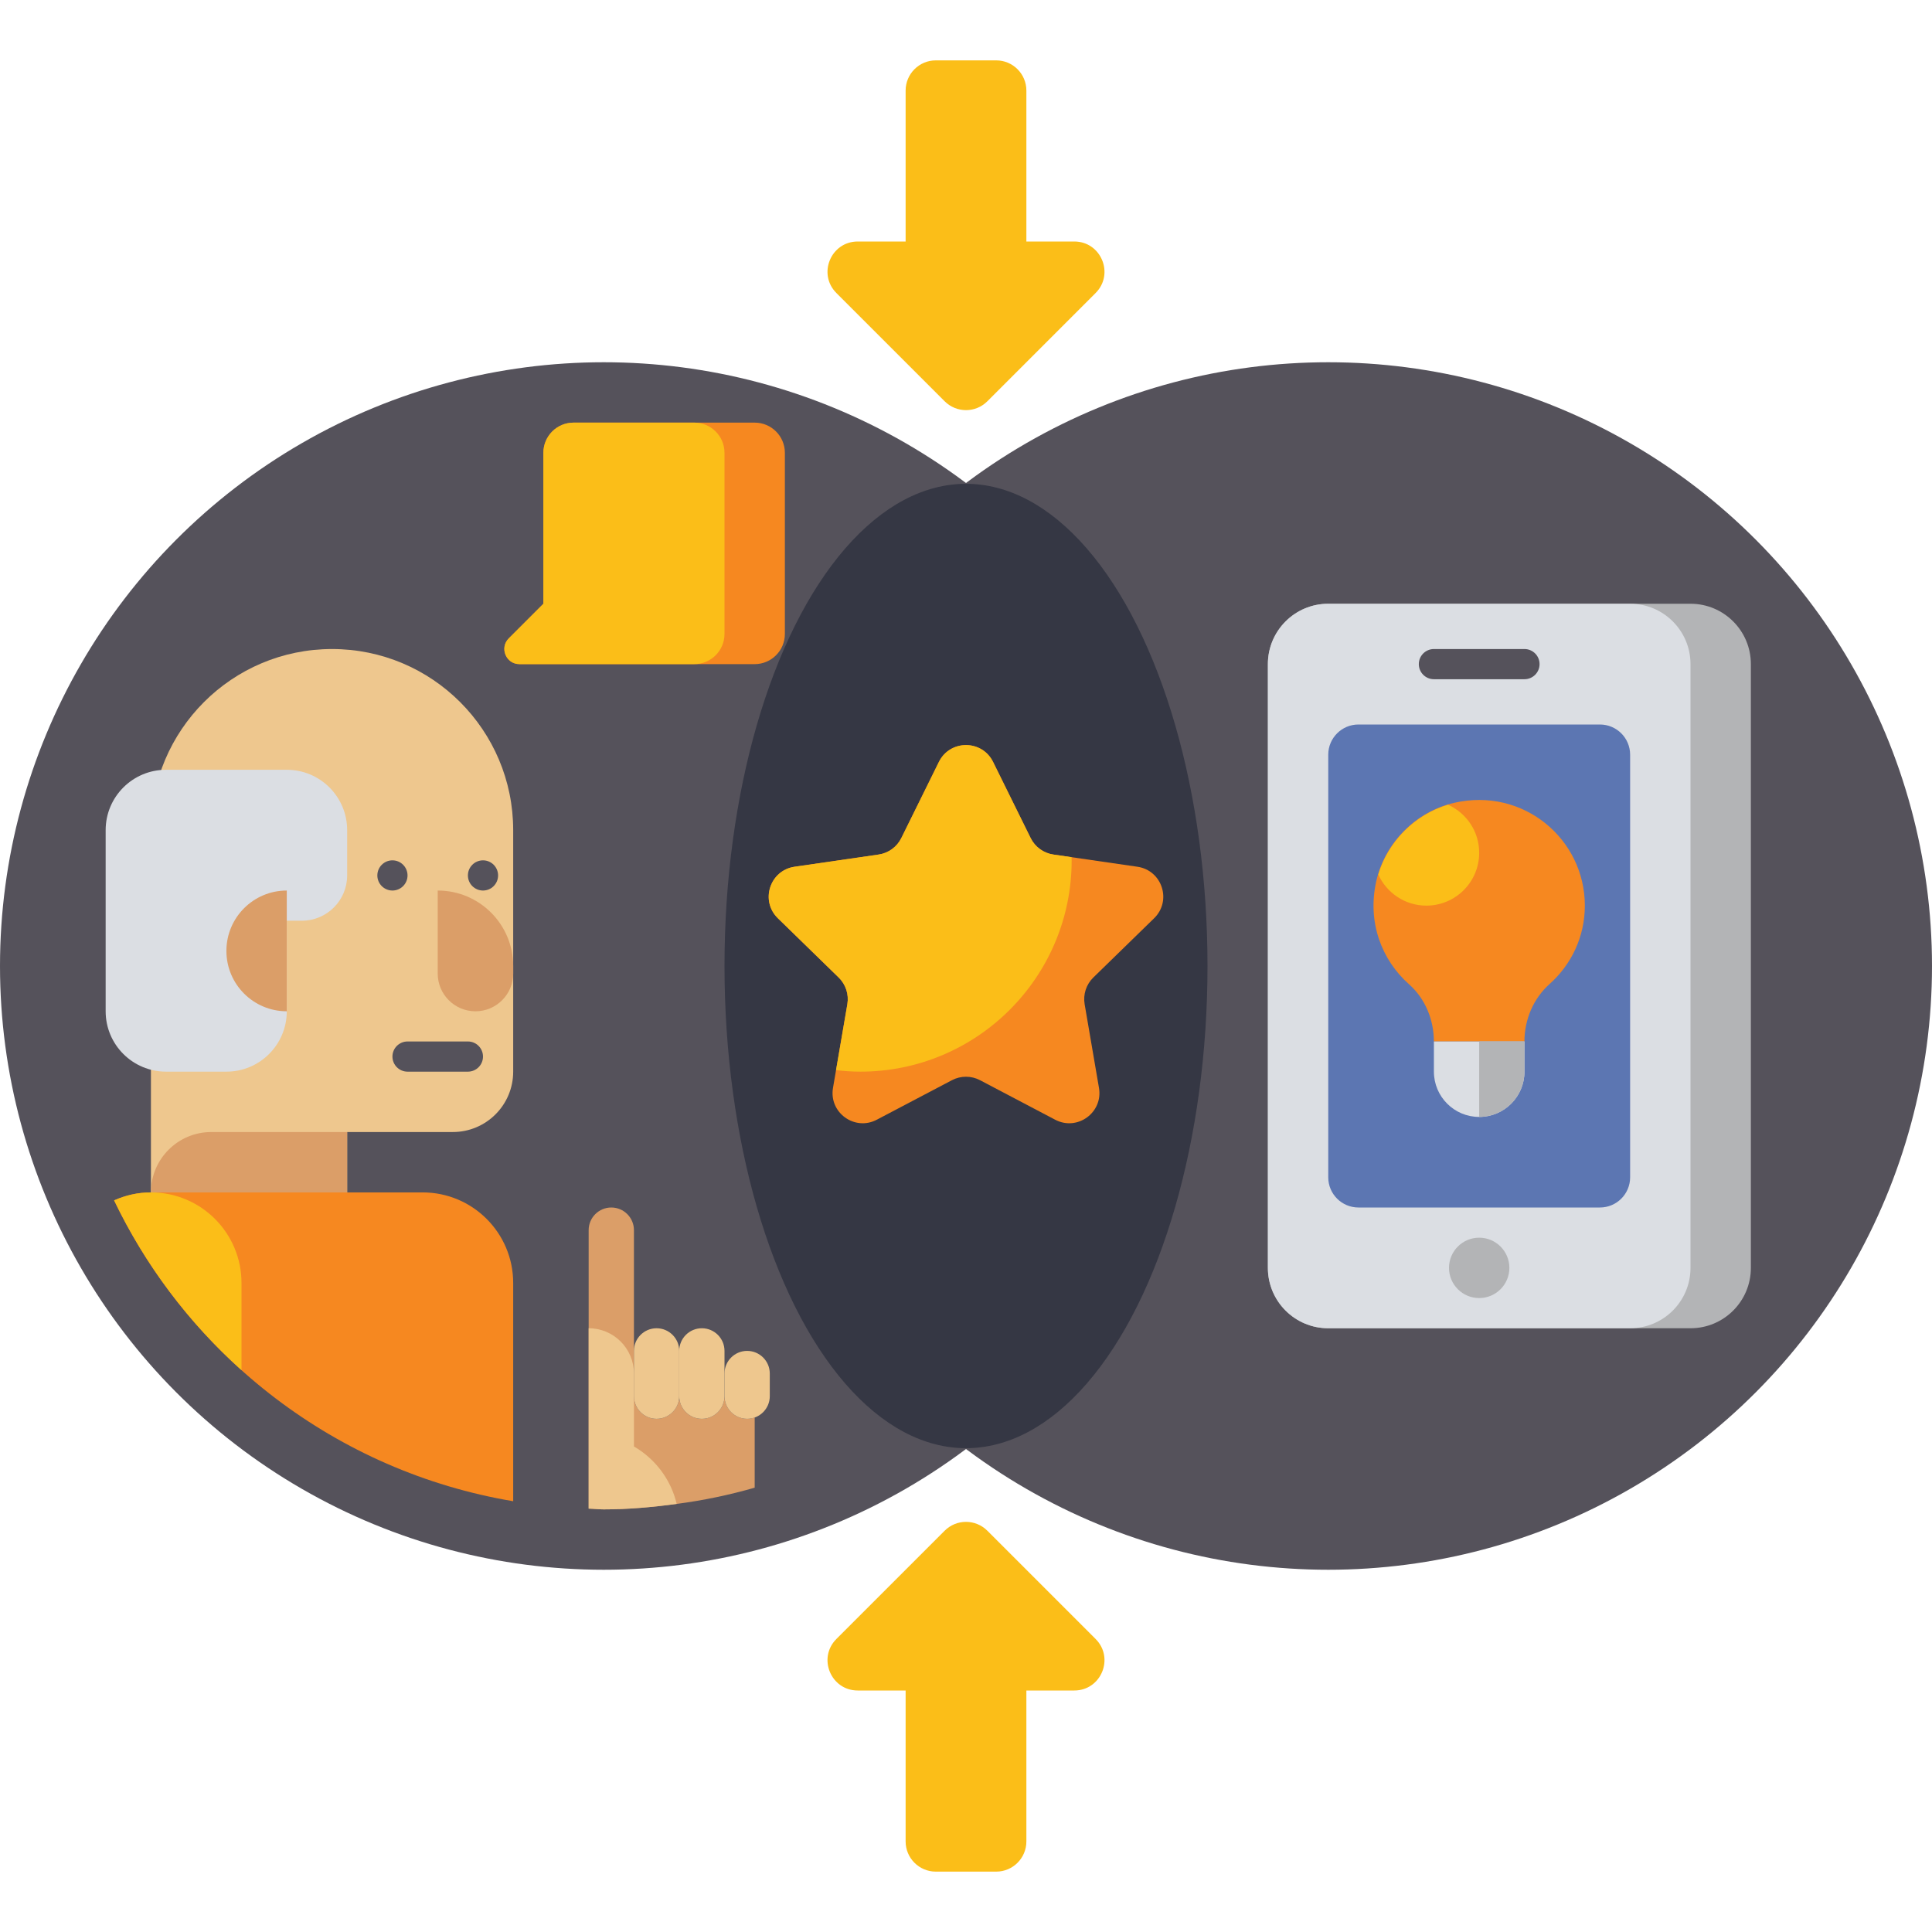 <?xml version="1.0" encoding="utf-8"?>
<!-- Generator: Adobe Illustrator 23.0.0, SVG Export Plug-In . SVG Version: 6.00 Build 0)  -->
<svg version="1.1" id="Layer_1" xmlns="http://www.w3.org/2000/svg" xmlns:xlink="http://www.w3.org/1999/xlink" x="0px" y="0px"
	 viewBox="0 0 64 64" style="enable-background:new 0 0 64 64;" xml:space="preserve">
<style type="text/css">
	.st0{fill:#353744;}
	.st1{fill:#F68820;}
	.st2{fill:#808080;}
	.st3{fill:#5C76B2;}
	.st4{fill:#6FA4D8;}
	.st5{fill:#DBDEE3;}
	.st6{fill:#B3B4B6;}
	.st7{fill:#FBBE18;}
	.st8{fill:#EEC78E;}
	.st9{fill:#DB9E68;}
	.st10{fill:#55525B;}
	.st11{fill:#FFFFFF;}
	.st12{fill:#1C1D28;}
	.st13{fill:#FBD301;}
	.st14{fill:#BE7850;}
	.st15{fill:#4C52A3;}
	.st16{fill:#BF6B1E;}
	.st17{fill:#5F7ABC;}
	.st18{fill:#D4761E;}
	.st19{fill:#5D76B2;}
	.st20{fill:#668DC5;}
</style>
<g>
	<g>
		<circle class="st10" cx="20" cy="32" r="20"/>
	</g>
	<g>
		<circle class="st10" cx="44" cy="32" r="20"/>
	</g>
	<g>
		<ellipse class="st0" cx="32" cy="32" rx="8" ry="15.973"/>
	</g>
	<g>
		<path class="st8" d="M11,21.5L11,21.5c-3.314,0-6,2.686-6,6v12h6.5v-2H15c1.105,0,2-0.895,2-2v-8C17,24.186,14.314,21.5,11,21.5z"
			/>
	</g>
	<g>
		<path class="st5" d="M9.5,25.5h-4c-1.105,0-2,0.895-2,2v6c0,1.105,0.895,2,2,2h2c1.105,0,2-0.895,2-2v-3H10
			c0.828,0,1.5-0.672,1.5-1.5v-1.5C11.5,26.395,10.605,25.5,9.5,25.5z"/>
	</g>
	<g>
		<path class="st9" d="M9.5,29.5c-1.105,0-2,0.895-2,2c0,1.105,0.895,2,2,2V29.5z"/>
	</g>
	<g>
		<path class="st9" d="M15.75,33.5L15.75,33.5c-0.69,0-1.25-0.56-1.25-1.25V29.5h0c1.381,0,2.5,1.119,2.5,2.5v0.25
			C17,32.94,16.44,33.5,15.75,33.5z"/>
	</g>
	<g>
		<circle class="st10" cx="13" cy="29" r="0.5"/>
	</g>
	<g>
		<circle class="st10" cx="16" cy="29" r="0.5"/>
	</g>
	<g>
		<path class="st9" d="M11.5,39.5H5v0c0-1.105,0.895-2,2-2h4.5V39.5z"/>
	</g>
	<g>
		<path class="st10" d="M15.5,34.5h-2c-0.276,0-0.5,0.224-0.5,0.5l0,0c0,0.276,0.224,0.5,0.5,0.5h2c0.276,0,0.5-0.224,0.5-0.5l0,0
			C16,34.724,15.776,34.5,15.5,34.5z"/>
	</g>
	<g>
		<path class="st1" d="M14,39.5H5c-0.436,0-0.847,0.097-1.22,0.264c2.486,5.183,7.368,8.982,13.22,9.966V42.5
			C17,40.843,15.657,39.5,14,39.5z"/>
	</g>
	<g>
		<path class="st7" d="M5,39.5c-0.436,0-0.847,0.097-1.22,0.264c1.03,2.147,2.468,4.053,4.22,5.625V42.5C8,40.843,6.657,39.5,5,39.5
			z"/>
	</g>
	<g>
		<path class="st9" d="M25,46.954C24.921,46.982,24.838,47,24.75,47C24.336,47,24,46.664,24,46.25c0,0.414-0.336,0.75-0.75,0.75
			c-0.414,0-0.75-0.336-0.75-0.75c0,0.414-0.336,0.75-0.75,0.75S21,46.664,21,46.25v-5.5c0-0.414-0.336-0.75-0.75-0.75
			s-0.75,0.336-0.75,0.75v9.225C19.668,49.979,19.831,50,20,50c0.821,0,1.623-0.074,2.416-0.181c-0.002-0.008,0.002,0.008,0,0
			c0.884-0.116,1.746-0.296,2.584-0.538V46.954z"/>
	</g>
	<g>
		<path class="st8" d="M21.75,47L21.75,47C21.336,47,21,46.664,21,46.25v-1.5c0-0.414,0.336-0.75,0.75-0.75l0,0
			c0.414,0,0.75,0.336,0.75,0.75v1.5C22.5,46.664,22.164,47,21.75,47z"/>
	</g>
	<g>
		<path class="st8" d="M23.25,47L23.25,47c-0.414,0-0.75-0.336-0.75-0.75v-1.5c0-0.414,0.336-0.75,0.75-0.75l0,0
			c0.414,0,0.75,0.336,0.75,0.75v1.5C24,46.664,23.664,47,23.25,47z"/>
	</g>
	<g>
		<path class="st8" d="M24.75,47L24.75,47C24.336,47,24,46.664,24,46.25V45.5c0-0.414,0.336-0.75,0.75-0.75l0,0
			c0.414,0,0.75,0.336,0.75,0.75v0.75C25.5,46.664,25.164,47,24.75,47z"/>
	</g>
	<g>
		<path class="st8" d="M19.5,44v5.975C19.668,49.979,19.831,50,20,50c0.821,0,1.623-0.074,2.416-0.181
			c-0.192-0.812-0.712-1.494-1.416-1.903V45.5C21,44.672,20.328,44,19.5,44z"/>
	</g>
	<g>
		<path class="st1" d="M25,14h-6c-0.552,0-1,0.448-1,1v5l-1.146,1.146C16.539,21.461,16.762,22,17.207,22H25c0.552,0,1-0.448,1-1v-6
			C26,14.448,25.552,14,25,14z"/>
	</g>
	<g>
		<path class="st7" d="M23,14h-4c-0.552,0-1,0.448-1,1v5l-1.146,1.146C16.539,21.461,16.762,22,17.207,22H23c0.552,0,1-0.448,1-1v-6
			C24,14.448,23.552,14,23,14z"/>
	</g>
	<g>
		<path class="st1" d="M32.897,25.239l1.245,2.522c0.146,0.295,0.427,0.5,0.753,0.547l2.783,0.404
			c0.82,0.119,1.148,1.127,0.554,1.706l-2.014,1.963c-0.236,0.23-0.343,0.561-0.288,0.885l0.475,2.772
			c0.14,0.817-0.717,1.44-1.451,1.054l-2.489-1.309c-0.291-0.153-0.639-0.153-0.931,0l-2.489,1.309
			c-0.734,0.386-1.591-0.237-1.451-1.054l0.475-2.772c0.056-0.324-0.052-0.655-0.288-0.885l-2.014-1.963
			c-0.594-0.579-0.266-1.587,0.554-1.706l2.783-0.404c0.326-0.047,0.607-0.252,0.753-0.547l1.245-2.522
			C31.47,24.496,32.53,24.496,32.897,25.239z"/>
	</g>
	<g>
		<path class="st7" d="M34.141,27.761l-1.245-2.522c-0.367-0.743-1.427-0.743-1.793,0l-1.245,2.522
			c-0.146,0.295-0.427,0.5-0.753,0.547l-2.783,0.404c-0.82,0.119-1.148,1.127-0.554,1.706l2.014,1.963
			c0.236,0.23,0.343,0.561,0.288,0.885l-0.375,2.184c0.264,0.03,0.532,0.05,0.805,0.05c3.866,0,7-3.134,7-7
			c0-0.035-0.005-0.069-0.005-0.105l-0.6-0.087C34.569,28.261,34.287,28.056,34.141,27.761z"/>
	</g>
	<g>
		<path class="st6" d="M56,20H44c-1.105,0-2,0.895-2,2v20c0,1.105,0.895,2,2,2h12c1.105,0,2-0.895,2-2V22C58,20.895,57.105,20,56,20
			z"/>
	</g>
	<g>
		<path class="st5" d="M54,44H44c-1.105,0-2-0.895-2-2V22c0-1.105,0.895-2,2-2h10c1.105,0,2,0.895,2,2v20C56,43.105,55.105,44,54,44
			z"/>
	</g>
	<g>
		<path class="st3" d="M53,40h-8c-0.552,0-1-0.448-1-1V25c0-0.552,0.448-1,1-1h8c0.552,0,1,0.448,1,1v14C54,39.552,53.552,40,53,40z
			"/>
	</g>
	<g>
		<path class="st10" d="M50.5,22.5h-3c-0.276,0-0.5-0.224-0.5-0.5l0,0c0-0.276,0.224-0.5,0.5-0.5h3c0.276,0,0.5,0.224,0.5,0.5l0,0
			C51,22.276,50.776,22.5,50.5,22.5z"/>
	</g>
	<g>
		<circle class="st6" cx="49" cy="42" r="1"/>
	</g>
	<g>
		<path class="st1" d="M52.5,30c0-2.203-2.036-3.931-4.329-3.405c-1.268,0.291-2.294,1.325-2.58,2.594
			c-0.306,1.36,0.181,2.615,1.085,3.416c0.538,0.477,0.823,1.176,0.823,1.895l0,0h3v0c0-0.724,0.294-1.422,0.834-1.905
			C52.049,31.957,52.5,31.034,52.5,30z"/>
	</g>
	<g>
		<path class="st5" d="M49,37L49,37c-0.828,0-1.5-0.672-1.5-1.5v-1h3v1C50.5,36.328,49.828,37,49,37z"/>
	</g>
	<g>
		<path class="st6" d="M49,37c0.828,0,1.5-0.672,1.5-1.5v-1H49V37z"/>
	</g>
	<g>
		<path class="st7" d="M49,28.25c0-0.71-0.424-1.318-1.032-1.592c-1.099,0.328-1.981,1.214-2.31,2.312
			C45.933,29.576,46.541,30,47.25,30C48.216,30,49,29.216,49,28.25z"/>
	</g>
	<g>
		<g>
			<path class="st7" d="M32.707,50.707c-0.391-0.391-1.024-0.391-1.414,0l-3.586,3.586C27.077,54.923,27.523,56,28.414,56H30v5
				c0,0.552,0.448,1,1,1h2c0.552,0,1-0.448,1-1v-5h1.586c0.891,0,1.337-1.077,0.707-1.707L32.707,50.707z"/>
		</g>
		<g>
			<path class="st7" d="M31.293,13.293c0.391,0.391,1.024,0.391,1.414,0l3.586-3.586C36.923,9.077,36.477,8,35.586,8H34V3
				c0-0.552-0.448-1-1-1h-2c-0.552,0-1,0.448-1,1v5h-1.586c-0.891,0-1.337,1.077-0.707,1.707L31.293,13.293z"/>
		</g>
	</g>
</g>
</svg>
